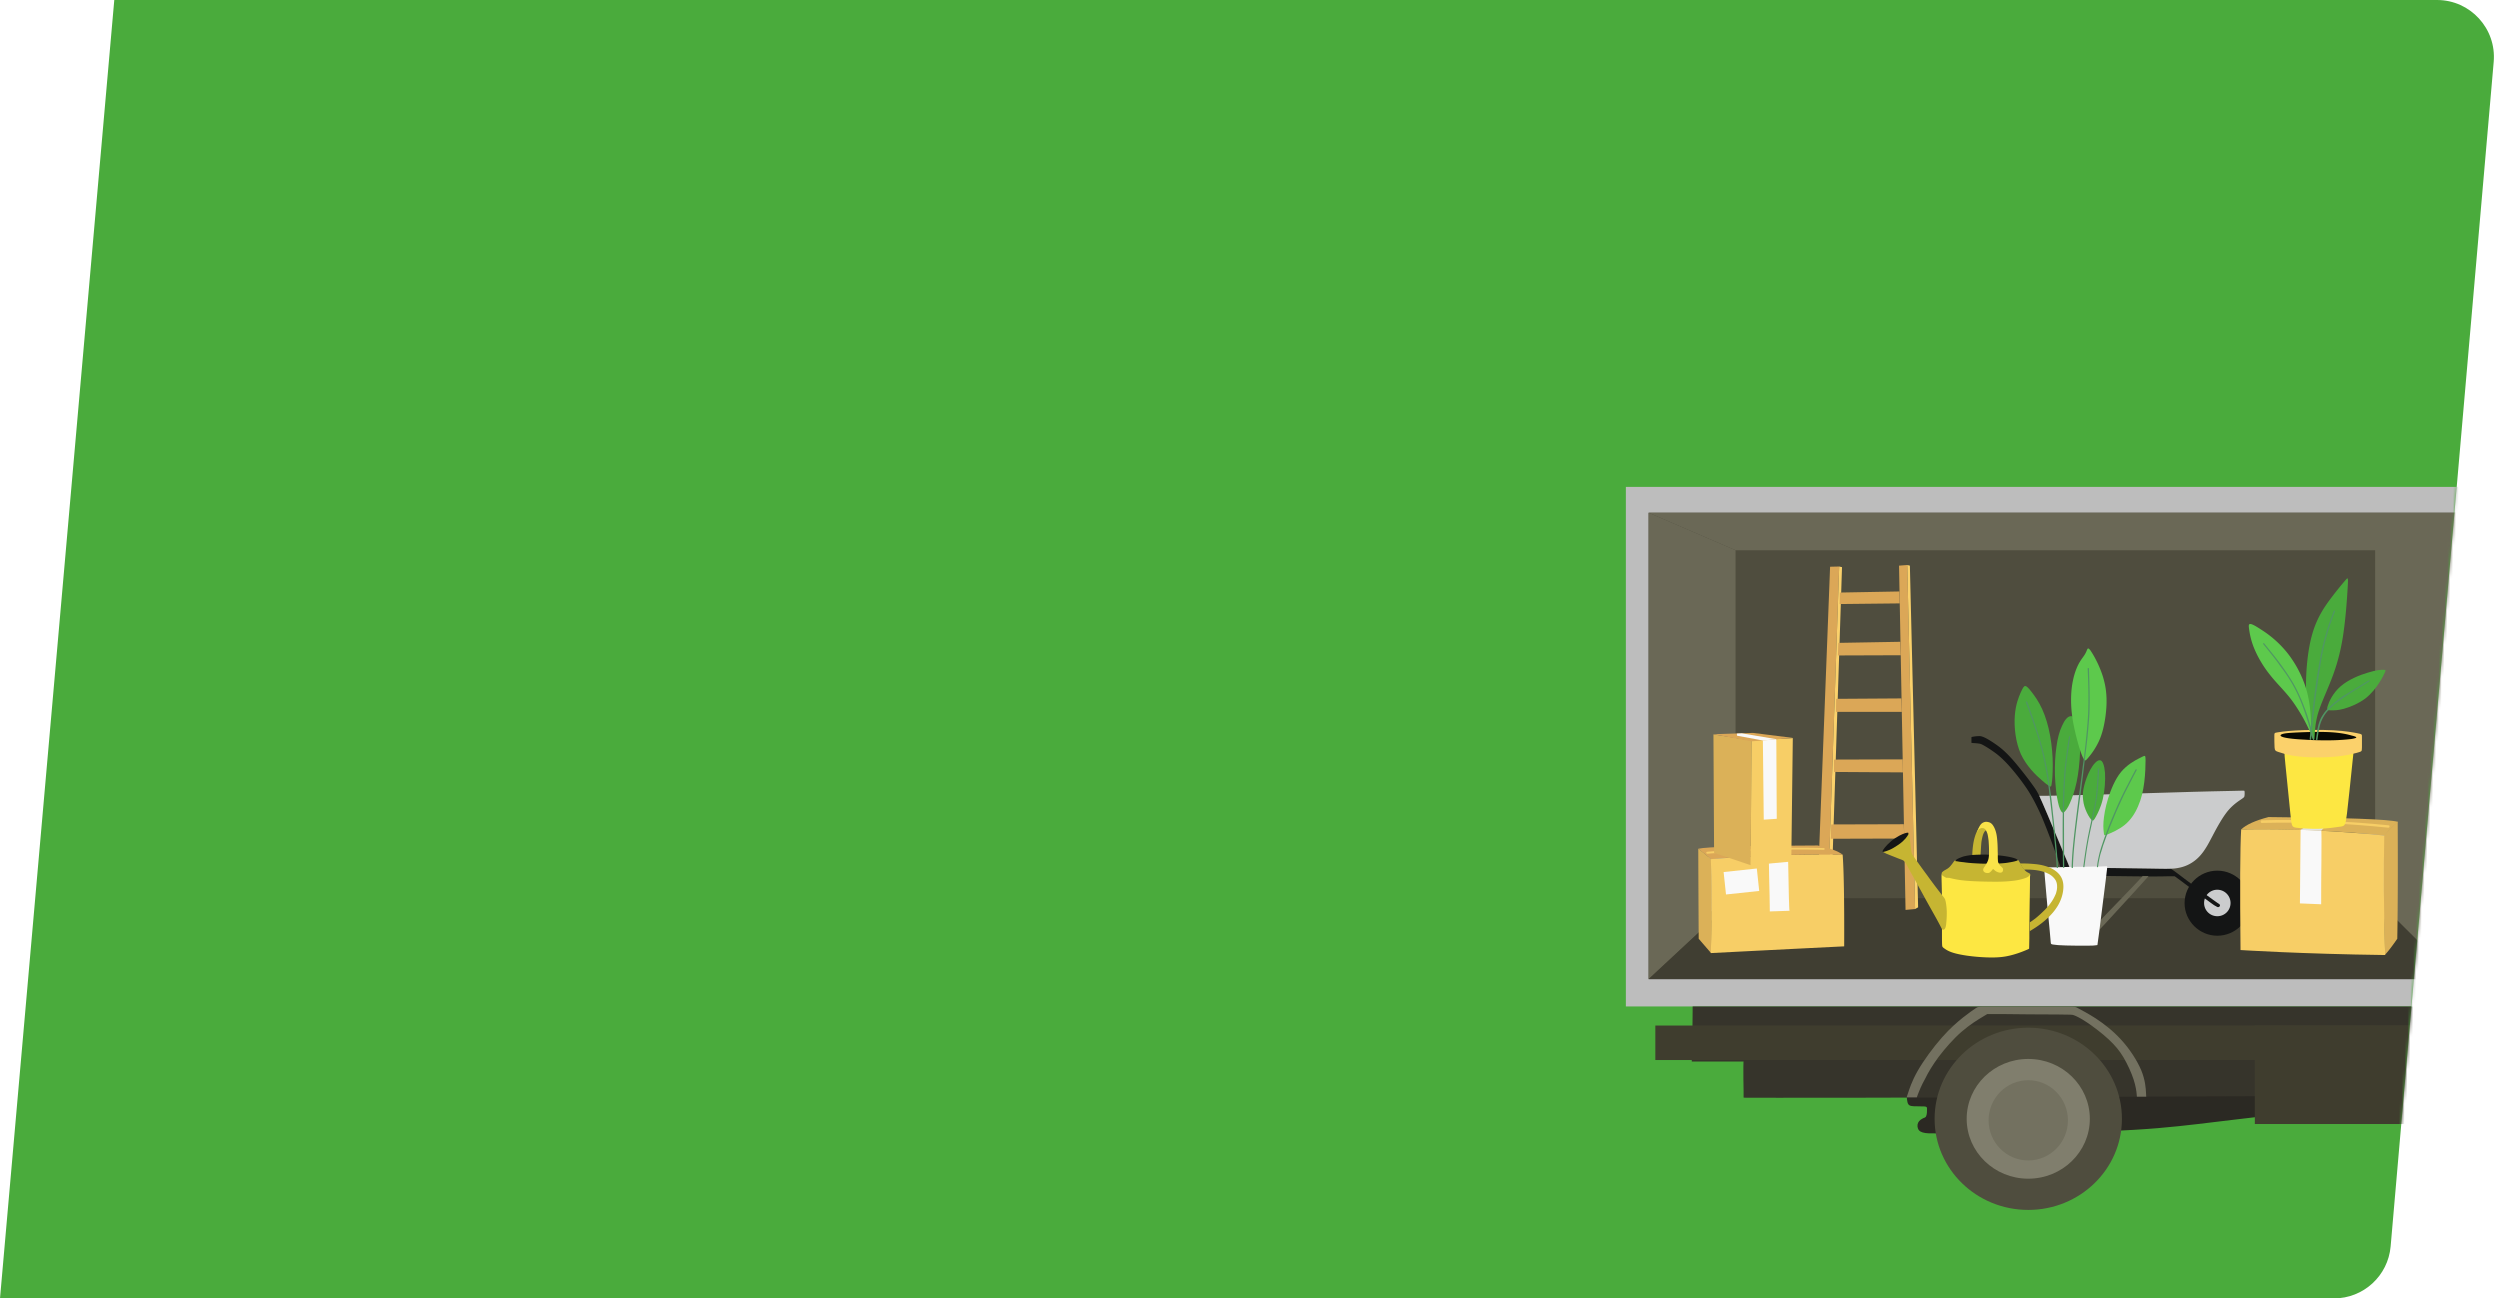 <svg width="878" height="456" fill="none" xmlns="http://www.w3.org/2000/svg"><path d="M839.589 437.734C838.69 448.068 830.038 456 819.665 456H0L40.135 0H855.86c11.73 0 20.942 10.048 19.925 21.734l-36.196 416z" fill="#4AAB3C"/><mask id="a" style="mask-type:alpha" maskUnits="userSpaceOnUse" x="0" y="0" width="876" height="456"><path d="M839.589 437.734C838.69 448.068 830.038 456 819.665 456H0L40.135 0H855.86c11.73 0 20.942 10.048 19.925 21.734l-36.196 416z" fill="#4AAB3C"/></mask><g mask="url(#a)"><path fill-rule="evenodd" clip-rule="evenodd" d="M669.531 382.184c.076 1.752.076 3.809.381 4.952.304 1.143.99 1.295 2.132 1.371 1.218.077 2.893 0 3.807.077.914.076.914.304.914.914 0 .686 0 1.752-.229 2.285-.152.61-.456.686-1.066.915-.609.304-1.446.761-1.827 1.6-.381.838-.305 1.904.304 2.666.61.686 1.752.99 3.503 1.067 1.828.076 4.34 0 15.762-.077 11.422-.076 31.753-.228 46.296-.685 14.544-.534 23.301-1.448 32.438-2.514 9.138-1.067 18.732-2.286 27.641-3.276 8.833-.991 16.904-1.676 25.204-1.676s16.828.838 21.549 1.295c4.721.457 5.635.685 10.432.762 4.721.076 13.249.076 17.513.076 4.264 0 4.341 0 4.341.609v2.438c0 .61.076.61 4.492.533l17.59-.304 4.416-.076v.99c0 .99.076 2.895.152 3.809.077.991.153.991.305 1.067.152.076.305.152 8.452-.305 8.148-.457 24.367-1.371 40.738-3.047 16.371-1.676 32.894-3.962 42.793-5.029 9.896-1.066 13.246-.838 15.386-.685 2.13.152 3.04.228 10.96-.076 7.92-.305 22.77-1.067 30.23-1.372 7.46-.381 7.46-.381 6.78-1.142-.69-.762-1.98-2.286-3.35-3.581-1.37-1.372-2.82-2.514-9.6-8.304-6.77-5.867-18.88-16.38-30.61-22.094-11.72-5.714-22.918-6.552-31.522-6.247-8.528.305-14.315 1.752-20.635 7.009-6.244 5.257-13.021 14.246-17.209 19.808-4.188 5.638-5.863 7.847-14.239 9.142-8.376 1.295-23.453 1.752-31.753-.533-8.3-2.286-9.823-7.238-13.249-8.685-3.427-1.524-8.757.457-35.788.838-27.032.305-75.841-.991-107.441-1.752-31.6-.762-46.068-1.067-55.586-1.296-9.518-.228-14.163-.38-16.828.305-2.665.686-3.427 2.057-3.655 3.581-.076 1.371.076 2.895.076 4.647z" fill="#2B2923"/><path d="M871.621 171H571v182.463h300.621V171z" fill="#BDBDBD"/><path fill-rule="evenodd" clip-rule="evenodd" d="M831.188 384.851c31.372-.077 37.768-.077 40.966-.077h3.198l-.076-.761c-.076-.762-.304-2.362-.609-6.324-.304-4.038-.685-10.437-.837-14.932-.229-4.419-.229-6.857-.229-8.076v-1.218H594.453v1.752c0 1.752-.076 5.18-.076 6.933v1.904c0 .153-.076.534-.076 2.057-.076 1.448-.076 4.114-.153 5.409v1.295h18.199s-.076 0-.076 2.057 0 6.171.076 8.228v2.362c0 .076.076.076 12.488.076 12.488 0 37.387 0 78.049-.152 40.509-.229 96.932-.457 128.304-.533z" fill="#36342B"/><path d="M874.286 360.167H581.355v12.113h292.931v-12.113z" fill="#3F3D2E"/><path d="M859.894 360.167h-67.998v34.588h67.998v-34.588z" fill="#3F3D2E"/><path fill-rule="evenodd" clip-rule="evenodd" d="M673.567 384.317l-.381 1.067h-3.579l.457-1.371c.457-1.372 1.295-4.191 3.427-7.924 2.132-3.733 5.558-8.38 8.528-11.732 2.97-3.352 5.406-5.409 7.386-7.009 2.056-1.6 3.655-2.743 4.493-3.276.837-.533.837-.533 4.112-.533h28.402c2.436 0 2.436 0 3.502.609 1.143.61 3.351 1.752 6.092 3.505 2.741 1.828 5.939 4.19 8.909 7.466 2.97 3.2 5.635 7.314 7.081 10.742 1.447 3.504 1.6 6.399 1.676 7.847l.076 1.447h-3.274l-.077-.914c-.076-.914-.304-2.742-1.066-5.104-.761-2.362-2.132-5.333-3.502-7.695-1.447-2.438-2.97-4.266-5.254-6.399-2.285-2.134-5.407-4.495-7.691-6.019s-3.655-2.133-4.416-2.438c-.762-.305-.914-.228-5.94-.305-4.949 0-14.772-.076-19.721-.152h-4.874l-1.522.914c-1.523.914-4.569 2.743-7.539 5.333-2.97 2.59-5.787 5.866-7.995 8.761-2.132 2.895-3.655 5.409-4.797 7.771-1.295 2.286-2.132 4.419-2.513 5.409z" fill="#737160"/><path d="M712.326 424.924c18.168 0 32.895-14.326 32.895-31.998s-14.727-31.997-32.895-31.997c-18.167 0-32.894 14.325-32.894 31.997s14.727 31.998 32.894 31.998z" fill="#4F4D3E"/><path d="M712.324 413.953c11.944 0 21.626-9.414 21.626-21.027 0-11.613-9.682-21.027-21.626-21.027-11.943 0-21.625 9.414-21.625 21.027 0 11.613 9.682 21.027 21.625 21.027z" fill="#807E6D"/><path fill-rule="evenodd" clip-rule="evenodd" d="M712.325 407.554c7.691 0 13.935-6.324 13.935-14.094 0-7.771-6.244-14.095-13.935-14.095-7.69 0-13.934 6.324-13.934 14.095 0 7.77 6.244 14.094 13.934 14.094z" fill="#737160"/><path fill-rule="evenodd" clip-rule="evenodd" d="M874.668 370.604c.152 8.457.228 9.904.38 10.894.077 1.067.229 1.753.381 2.895.229 1.067.533 2.591.838 3.581.304.991.685 1.6 1.37 2.057.686.457 1.599.762 3.808.762 2.208 0 5.711-.305 10.66-.229 4.949 0 11.269.381 17.133.915 5.863.533 11.193 1.142 15.457 1.98 4.264.838 7.462 1.829 10.204 2.591 2.741.762 4.949 1.295 6.396 1.143 1.446-.077 2.056-.762 2.665-2.057.685-1.219 1.37-3.048 2.436-5.867 1.066-2.819 2.513-6.704 4.417-11.123 1.903-4.418 4.34-9.37 7.767-13.561 3.426-4.266 7.843-7.77 12.868-9.904 5.102-2.133 10.889-2.818 16.524-2.742 5.634.076 11.193.914 15.378 2.285 4.19 1.372 6.93 3.276 8.76 4.876 1.83 1.6 2.74 2.895 3.27 3.505.46.685.46.685.84.457.38-.229 1.07-.61 1.98-1.448.92-.838 2.06-2.057 2.59-2.742.53-.61.53-.61-1.29-2.134-1.83-1.523-5.49-4.494-10.74-6.856s-12.184-4.038-18.428-4.571a49.088 49.088 0 00-16.523 1.371c-4.721 1.295-8.605 3.124-11.879 5.257-3.35 2.133-6.092 4.495-8.147 6.704-2.056 2.209-3.427 4.343-5.026 7.085a600.112 600.112 0 00-4.493 8.304c-1.218 2.286-1.979 3.657-2.436 4.495-.457.838-.686 1.219-.838 1.448-.152.228-.381.381-.914.533-.533.076-1.446.152-7.31.229-5.939.076-16.828.152-22.767.152-6.015 0-7.081-.152-8.376-.609-1.294-.458-2.741-1.219-3.959-2.362-1.219-1.067-2.056-2.514-2.666-4.724-.533-2.209-.685-5.18-.913-11.351-.153-6.171-.305-15.466-.533-25.827-.229-10.361-.457-21.712-.99-37.026-.533-15.313-1.295-34.511-1.752-44.111l-.38-9.599h-12.26c-2.589 0-2.969.076-3.426 1.524-.457 1.447-1.066 4.266-1.142 18.513-.076 14.246.228 39.844.533 60.49.228 20.723.38 36.264.533 44.797z" fill="#4AAB3C"/><path d="M862.713 180.066H578.996v163.797h283.717V180.066z" fill="#4F4D3E"/><path fill-rule="evenodd" clip-rule="evenodd" d="M578.996 343.863V180.066l30.534 13.18v122.2l-30.534 28.417z" fill="#6A6856"/><path fill-rule="evenodd" clip-rule="evenodd" d="M578.996 343.863l30.534-28.417h224.628l28.555 28.417H578.996z" fill="#403E32"/><path fill-rule="evenodd" clip-rule="evenodd" d="M862.713 343.863V180.066l-28.555 13.18v122.2l28.555 28.417zm0-163.797H578.996l30.534 13.18h224.628l28.555-13.18z" fill="#6A6856"/><path fill-rule="evenodd" clip-rule="evenodd" d="M638.084 319.256l4.645-120.22 3.198-.076-4.112 120.219-3.731.077z" fill="#DBA757"/><path fill-rule="evenodd" clip-rule="evenodd" d="M641.814 319.179l4.112-120.219.99.228-3.883 119.382-1.219.609z" fill="#FBD16B"/><path fill-rule="evenodd" clip-rule="evenodd" d="M669.228 319.56l-2.285-120.905 2.894-.228 2.741 120.829-3.35.304z" fill="#DBA757"/><path fill-rule="evenodd" clip-rule="evenodd" d="M672.577 319.256l-2.741-120.829.914.228 2.893 119.991-1.066.61z" fill="#FBD16B"/><path fill-rule="evenodd" clip-rule="evenodd" d="M646.08 212.14l.076-4.038 20.94-.381.076 4.19-21.092.229zm21.321 13.256l-21.778.381-.152 4.419 22.082-.077-.152-4.723zm.38 19.884l-22.92.153-.076 4.571h23.148l-.152-4.724zm.457 21.408l-24.138.076v4.343l24.214.152-.076-4.571zm.38 22.779l-25.509.076-.152 5.029 25.813-.077-.152-5.028z" fill="#DBA757"/><path fill-rule="evenodd" clip-rule="evenodd" d="M778.724 328.626c6.321 0 11.498-5.104 11.498-11.427 0-6.324-5.177-11.428-11.498-11.428-6.32 0-11.497 5.104-11.497 11.428 0 6.247 5.177 11.427 11.497 11.427z" fill="#141515"/><path fill-rule="evenodd" clip-rule="evenodd" d="M778.725 321.77a4.616 4.616 0 004.645-4.648c0-2.514-2.056-4.647-4.645-4.647a4.616 4.616 0 00-4.645 4.647 4.616 4.616 0 004.645 4.648z" fill="#CBCCCD"/><path fill-rule="evenodd" clip-rule="evenodd" d="M776.136 315.218c-2.742-1.981-7.996-5.866-10.661-7.923-2.665-1.981-2.817-2.057-2.969-2.134-.153-.076-.381-.076-6.321-.152l-23.528-.305-5.864-.076-1.751-4.19c-1.751-4.19-5.254-12.571-7.158-17.142-1.979-4.571-2.36-5.333-4.035-7.618-1.599-2.286-4.493-5.943-6.701-8.533-2.284-2.59-3.883-4.038-5.559-5.257-1.675-1.219-3.274-2.209-4.34-2.742-1.142-.534-1.675-.686-2.436-.61-.762 0-1.676.153-2.056.229-.457.076-.381.152-.381.457v1.676s.076 0 .609.076c.457 0 1.371.076 1.904.153.609.076.913.152 1.979.761a41.223 41.223 0 014.645 3.124c1.675 1.371 3.198 2.895 5.026 5.028 1.827 2.133 3.883 4.8 5.635 7.466 1.751 2.743 3.198 5.562 4.797 9.142 1.523 3.581 3.198 8 4.492 11.581 1.295 3.58 2.132 6.323 2.665 7.694.457 1.372.61 1.448 1.066 1.448.457.076 1.371.076 5.559.152 4.188.076 11.726.152 17.666.229 6.015.076 10.432.076 12.716 0h2.513c.152 0 .228.076 2.513 1.752a555.545 555.545 0 008.985 6.628c2.36 1.752 2.741 1.981 3.122 2.133.304.229.609.381.837.305.229 0 .457-.229.533-.457.076-.229-.076-.457-.228-.61-.381-.228-.533-.304-3.274-2.285z" fill="#141515"/><path fill-rule="evenodd" clip-rule="evenodd" d="M752.987 307.675h1.523c.076 0 .076 0-.457.61-.533.609-1.599 1.752-4.416 4.876-2.817 3.123-7.462 8.152-10.127 11.047-2.665 2.895-3.427 3.504-3.96 4.037-.533.534-.99.838-1.523 1.143-.609.305-1.447.533-2.36.61-.99.076-2.132-.077-2.742-.305-.685-.229-.837-.457-.913-.838-.076-.381 0-.762 0-4.419 0-3.581-.076-10.285-.076-13.713v-3.352h1.522v16.151c0 3.352.077 3.581.305 3.733.228.229.685.381 1.218.457.533.076 1.219.076 1.599 0 .457 0 .61-.076 3.808-3.2 3.122-3.199 9.213-9.523 12.411-12.875 3.198-3.352 3.503-3.733 3.655-3.885.153-.153.153-.153.229-.153-.076.076 0 .076.304.076z" fill="#6A6856"/><path fill-rule="evenodd" clip-rule="evenodd" d="M786.796 280.935c-.914.609-2.437 1.676-3.884 3.276-1.447 1.599-2.817 3.809-4.112 6.094-1.294 2.286-2.512 4.8-3.579 6.628-1.066 1.829-2.055 3.124-3.045 4.114a13.5 13.5 0 01-3.275 2.438c-1.142.61-2.284.991-3.35 1.219-1.066.229-1.98.381-3.503.381-1.523.076-3.655 0-8.604-.076s-12.792-.152-17.742-.229c-4.873-.076-6.853-.076-7.843-.076h-.99l-.228-.609c-.229-.61-.762-1.905-1.828-4.343a552.525 552.525 0 00-3.655-8.761c-1.142-2.666-1.827-4.343-2.589-6.095-.761-1.752-1.522-3.58-1.979-4.495l-.381-.914h1.675c1.675 0 5.102-.076 14.315-.305 9.214-.228 24.291-.685 34.57-.99 10.28-.305 15.686-.381 18.504-.457 2.817-.076 2.969-.076 2.969.076.076.152.076.381.076.762s0 .914-.152 1.295c-.152.229-.457.457-1.37 1.067z" fill="#CBCCCD"/><path fill-rule="evenodd" clip-rule="evenodd" d="M719.025 304.628c-1.142 0-1.142 0-1.142.076s0 .305.381 4.724c.38 4.418 1.142 13.18 1.599 17.522.38 4.343.38 4.419.456 4.495.077.076.153.229.914.305.762.152 2.056.228 4.34.305 2.285.076 5.407.076 7.387.076 1.979 0 2.741-.076 3.198-.153.38-.076.457-.076.457-.076l.609-4.495c.533-4.495 1.675-13.484 2.284-18.132.609-4.647.533-4.799.533-4.952 0-.152 0-.076-2.513 0-2.513.077-7.614.077-11.269.153-3.807.152-6.092.152-7.234.152z" fill="#F9F9F9"/><path fill-rule="evenodd" clip-rule="evenodd" d="M716.969 273.926c-1.979-1.676-5.254-4.876-7.233-9.066-1.904-4.267-2.437-9.6-2.132-13.561.304-3.962 1.37-6.476 2.055-8.076.762-1.6 1.067-2.285 1.6-2.285.533 0 1.218.761 2.284 2.133 1.066 1.371 2.437 3.276 3.655 5.942 1.218 2.667 2.208 5.943 2.817 9.447.609 3.428.914 6.933.914 9.98 0 3.048-.152 5.638-.381 6.857-.152 1.219-.38.99-.761.762-.305-.153-.838-.381-2.818-2.133zm10.204-22.399c-1.066.076-2.132 1.448-2.97 3.352-.913 1.905-1.599 4.419-1.979 7.39-.457 2.972-.61 6.476-.533 9.981.152 3.58.533 7.237 1.066 9.446.456 2.21.989 3.048 1.294 3.429.381.381.533.381.99 0 .457-.457 1.142-1.295 1.904-3.048.761-1.676 1.675-4.19 2.36-7.39.685-3.199 1.066-7.009 1.218-10.665.153-3.657-.076-7.009-.685-9.295-.609-2.209-1.599-3.352-2.665-3.2z" fill="#4AAB3C"/><path fill-rule="evenodd" clip-rule="evenodd" d="M731.97 230.196c-.609.914-1.522 1.98-2.36 3.809-.838 1.828-1.599 4.342-1.98 7.314-.38 3.047-.381 6.628.153 10.437.533 3.885 1.675 8.075 2.436 10.742.838 2.666 1.371 3.809 1.751 4.266.381.534.534.381 1.447-.685a25.677 25.677 0 003.655-5.638c1.219-2.59 1.98-5.714 2.437-9.371.457-3.657.533-7.771-.533-11.885-.99-4.037-3.046-7.999-4.264-9.904-1.142-1.904-1.447-1.676-1.675-1.219-.229.534-.457 1.219-1.067 2.134z" fill="#5DC94C"/><path fill-rule="evenodd" clip-rule="evenodd" d="M734.102 270.345c-.99 1.828-1.675 3.809-2.132 5.561-.457 1.829-.609 3.429-.381 5.029.153 1.599.686 3.123 1.295 4.418.609 1.295 1.294 2.286 1.751 2.667.457.381.685.152 1.371-1.067.685-1.219 1.827-3.428 2.513-6.399.685-2.895.913-6.476.761-9.142-.228-2.667-.838-4.419-1.827-4.419-.99-.076-2.361 1.523-3.351 3.352z" fill="#4AAB3C"/><path fill-rule="evenodd" clip-rule="evenodd" d="M751.158 266.383c-1.523.762-4.112 2.21-6.244 4.724-2.056 2.514-3.579 6.171-4.568 9.371-.99 3.199-1.447 6.094-1.599 8.151-.153 2.133.076 3.505.152 4.19.152.686.152.686 1.447.153 1.294-.533 3.807-1.6 5.863-3.276 2.056-1.676 3.655-4.038 4.721-6.628 1.142-2.59 1.751-5.333 2.132-8.304.381-2.972.457-6.095.457-7.695 0-1.6-.153-1.6-.381-1.6-.152 0-.533.152-1.98.914z" fill="#5DC94C"/><path fill-rule="evenodd" clip-rule="evenodd" d="M711.487 246.651c-.076-.076 0-.228.152-.304.076-.076.229 0 .305.152 1.903 5.181 3.731 10.437 5.101 15.389.686 2.438 1.219 4.876 1.752 7.467.457 2.59.914 5.256 1.294 8.456.381 2.666.686 5.714.99 8.609.457 3.885.762 7.618 1.066 10.285.457 4.723.533 6.323.609 7.923 0 .152-.076.229-.228.229-.152 0-.228-.077-.228-.229-.077-1.6-.153-3.2-.61-7.923-.228-2.667-.609-6.4-1.066-10.285-.304-2.895-.685-5.943-.99-8.609a141.3 141.3 0 00-1.294-8.38c-.457-2.514-.99-4.952-1.675-7.39-1.371-4.952-3.274-10.209-5.178-15.39zm15.153 12.114c0-.153.152-.229.229-.153.152 0 .228.153.152.229-.305 2.133-.609 4.266-.914 6.323a88.905 88.905 0 00-.685 6.476c-.152 2.209-.305 4.495-.381 6.933-.076 2.438-.152 4.952-.152 7.695 0 5.485 0 11.884.076 18.284 0 .152-.076.228-.228.228-.153 0-.229-.076-.229-.228-.076-6.4-.152-12.723-.076-18.284 0-2.743.076-5.333.152-7.695.076-2.438.229-4.724.381-6.933.152-2.209.457-4.419.761-6.552.229-2.133.533-4.19.914-6.323zm10.126 11.351c0-.152.077-.228.229-.228.152 0 .228.076.228.228-.152 3.429-.38 6.933-.761 9.904-.381 2.591-.838 4.8-1.371 7.162l-.228 1.143c-.305 1.523-.686 3.123-.99 4.647-.305 1.371-.533 2.742-.762 4.038-.456 2.742-.761 5.104-1.066 7.39 0 .152-.152.228-.228.152-.152 0-.229-.152-.152-.229.304-2.361.609-4.647 1.066-7.39.228-1.295.457-2.666.761-4.114.305-1.599.685-3.199.99-4.647l.228-1.143c.533-2.361 1.066-4.571 1.371-7.161.305-2.819.533-6.247.685-9.752zm13.251.153c.076-.076.153-.153.305-.076.076.076.152.152.076.304-.99 1.829-1.904 3.657-2.893 5.562-.99 1.904-1.904 3.733-2.742 5.637-.837 1.829-1.675 3.657-2.36 5.41-.838 1.98-1.599 3.809-2.208 5.485-.61 1.6-1.066 2.971-1.523 4.19-.381 1.219-.686 2.286-.99 3.2-.229.914-.381 1.676-.533 2.438-.153.685-.229 1.371-.305 1.981 0 .152-.152.228-.228.152-.153 0-.229-.152-.153-.229.077-.609.153-1.295.305-2.057a50.08 50.08 0 01.533-2.438c.228-.914.533-1.98.99-3.276.381-1.218.914-2.666 1.523-4.266.609-1.676 1.37-3.581 2.208-5.561.762-1.753 1.523-3.581 2.361-5.409.913-1.905 1.827-3.81 2.817-5.638a191.796 191.796 0 012.817-5.409zm-16.83-35.426c0-.153.077-.229.229-.229.152 0 .228.076.228.229.153 5.257.381 10.589.153 15.922-.153 2.667-.381 5.333-.686 8.381-.304 2.971-.761 6.247-1.218 10.208l-.381 3.2c-.913 7.238-2.056 15.618-2.665 21.103-.685 6.248-.761 8.609-.837 10.971 0 .152-.077.229-.229.229-.152 0-.228-.077-.228-.229.076-2.362.152-4.723.837-10.971.609-5.409 1.676-13.865 2.665-21.103l.381-3.2c.533-3.885.914-7.161 1.218-10.208.305-2.971.533-5.638.686-8.304.228-5.41.076-10.742-.153-15.999z" fill="#509663"/><path fill-rule="evenodd" clip-rule="evenodd" d="M804.08 318.57l13.782.228-1.066-25.75-13.782.076 1.066 25.446zm23.453-.838l13.706-.457-1.066-24.989-13.706.533 1.066 24.913z" fill="#929293"/><path fill-rule="evenodd" clip-rule="evenodd" d="M842.153 288.629c-2.056 1.981-3.655 3.581-4.798 4.8-14.772-1.6-31.448-2.286-50.255-2.133 1.751-1.676 4.949-3.124 9.594-4.343 27.108.229 42.26.762 45.459 1.676z" fill="#DBB158"/><path fill-rule="evenodd" clip-rule="evenodd" d="M841.924 329.693c-3.046 4.419-4.34 5.638-4.34 5.638-.457-14.323-.533-27.351-.305-41.978a142.865 142.865 0 014.797-4.8c.152 27.808-.152 41.14-.152 41.14z" fill="#DBB158"/><path fill-rule="evenodd" clip-rule="evenodd" d="M837.355 293.429c-.229 12.342-.228 25.37.305 41.978-29.469-.381-50.789-1.752-50.789-1.752-.229-21.713-.153-35.884.228-42.359 16.752-.305 33.504.457 50.256 2.133zm-43.021-4.419c-.229 0-.381-.152-.381-.457 0-.228.152-.457.381-.457 7.234-.229 14.62-.152 22.006.152 7.386.305 14.924.838 22.539 1.6.228 0 .381.229.304.457 0 .229-.152.381-.38.381-7.615-.762-15.077-1.371-22.463-1.6-7.462-.228-14.772-.228-22.006-.076z" fill="#F7CE66"/><path fill-rule="evenodd" clip-rule="evenodd" d="M807.963 291.448c2.513.076 4.949.153 7.234.305.304-.305-.077 18.36 0 25.826 0 0-7.158-.304-7.463-.304l.229-25.827z" fill="#F9F9F9"/><path fill-rule="evenodd" clip-rule="evenodd" d="M815.197 291.753c-4.797-.229-7.234-.305-7.234-.305 4.34-2.819 6.548-4.266 6.548-4.266 3.122.076 4.721.076 4.721.076-2.665 2.971-4.035 4.495-4.035 4.495z" fill="#E1E2E1"/><path fill-rule="evenodd" clip-rule="evenodd" d="M802.632 268.44c.457 4.724 1.294 13.028 1.751 17.37.457 4.343.457 4.648 2.056 4.876 1.599.229 4.873.457 7.995.381 3.046-.076 6.016-.533 7.539-.762 1.523-.228 1.751-.304 2.284-4.571.533-4.266 1.371-12.799 1.828-17.065.457-4.266.457-4.266.457-4.724 0-.457 0-1.295-.762-1.676-.761-.457-2.36-.457-5.863-.457-3.503-.076-8.985-.152-12.259-.228-3.275-.077-4.417-.077-4.874.533-.685.533-.609 1.676-.152 6.323z" fill="#FDE742"/><path fill-rule="evenodd" clip-rule="evenodd" d="M800.197 264.098c.99.305 2.665.914 5.025 1.295 2.361.381 5.33.609 8.3.609 2.97 0 5.863-.152 8.376-.457 2.513-.304 4.645-.838 5.787-1.142 1.142-.305 1.447-.458 1.599-.61.152-.152.229-.305.229-1.295v-3.733c0-.914 0-.914-1.447-1.219-1.447-.305-4.34-.838-8.528-1.067-4.265-.228-9.823-.152-13.478.076-3.655.229-5.483.534-6.396.686-.914.153-.914.229-.914 1.219 0 .991 0 3.048.076 4.038.076 1.143.381 1.295 1.371 1.6z" fill="#FBD16B"/><path fill-rule="evenodd" clip-rule="evenodd" d="M801.947 258.917c1.294.381 4.035.686 7.31.838 3.274.229 7.005.305 10.051.229a69.771 69.771 0 006.548-.457c1.295-.229 1.675-.381 1.675-.534 0-.152-.38-.38-1.675-.685-1.294-.381-3.502-.914-7.157-1.143-3.655-.229-8.681-.076-11.955.076-3.198.153-4.569.305-5.33.61-.686.304-.762.685.533 1.066z" fill="#080902"/><path fill-rule="evenodd" clip-rule="evenodd" d="M811.39 256.86c-.609-2.819-1.447-8.38-1.523-14.856-.076-6.475.609-13.789 2.208-19.351 1.599-5.561 4.112-9.294 6.396-12.342a125.12 125.12 0 015.254-6.552c.99-1.142.99-.99.762 2.895-.229 3.962-.762 11.733-1.828 17.98s-2.665 11.047-4.34 15.161c-1.675 4.19-3.35 7.695-4.264 10.894-.914 3.2-1.066 6.019-1.142 7.466-.076 1.448-.076 1.448-.305 1.448-.228.076-.609.076-1.218-2.743z" fill="#4AAB3C"/><path fill-rule="evenodd" clip-rule="evenodd" d="M811.617 255.489c0-2.438-.076-7.847-1.523-12.951-1.446-5.181-4.188-10.133-7.233-13.79a37.17 37.17 0 00-8.605-7.542c-2.208-1.448-3.35-2.057-3.959-2.057s-.609.533-.381 2.057c.228 1.523.685 4.038 1.904 6.856 1.218 2.895 3.122 6.095 5.254 8.762 2.132 2.742 4.34 4.875 6.244 7.161 1.903 2.209 3.35 4.495 4.644 6.628 1.295 2.133 2.285 4.19 2.894 5.485.609 1.296.761 1.753.761-.609z" fill="#5DC94C"/><path fill-rule="evenodd" clip-rule="evenodd" d="M817.482 247.947c.457-1.524 1.827-4.571 4.569-6.933 2.741-2.362 6.7-3.962 9.594-4.8 2.893-.914 4.645-.99 5.482-.99.838 0 .762.228.457.914-.304.686-.837 1.828-1.903 3.504-1.067 1.677-2.742 3.962-5.026 5.714-2.361 1.753-5.33 2.972-7.538 3.581-2.209.609-3.579.533-4.569.533-.99 0-1.523 0-1.066-1.523z" fill="#4AAB3C"/><path fill-rule="evenodd" clip-rule="evenodd" d="M794.866 226.234c-.076-.076-.076-.229 0-.305a.231.231 0 01.304 0c2.056 2.59 4.188 5.105 6.092 7.771 1.904 2.667 3.731 5.333 5.178 8.152 1.447 2.819 2.589 5.714 3.655 8.685.99 2.971 1.827 6.018 2.665 9.066 0 .152-.076.228-.152.305-.153 0-.229-.077-.305-.153-.838-3.047-1.675-6.018-2.665-8.99-.99-2.971-2.132-5.866-3.579-8.685-1.447-2.818-3.198-5.485-5.178-8.075-1.827-2.667-3.959-5.181-6.015-7.771z" fill="#509663"/><path fill-rule="evenodd" clip-rule="evenodd" d="M819.612 214.578c.076-.153.153-.153.305-.153.152.077.152.153.152.305-.685 1.676-1.294 3.428-1.903 5.257a99.685 99.685 0 00-1.828 6.399c-.533 2.286-1.066 4.8-1.447 7.543-.533 3.123-.99 6.475-1.446 9.599-.762 5.79-1.295 10.971-1.752 16.075 0 .152-.152.228-.304.228-.153 0-.229-.152-.229-.304.533-5.181.99-10.361 1.752-16.151.38-3.124.913-6.476 1.446-9.6.457-2.666.99-5.256 1.523-7.542a103.242 103.242 0 011.828-6.476c.609-1.752 1.294-3.504 1.903-5.18zm12.26 24.379c.153-.076.229 0 .305.076.076.152 0 .229-.076.305-3.198 1.981-6.396 3.885-8.833 5.561-1.218.838-2.208 1.6-3.122 2.286-.914.685-1.599 1.447-2.284 2.133a10.799 10.799 0 00-1.675 2.133 13.539 13.539 0 00-1.143 2.362c-.609 1.752-.837 3.809-1.142 5.866 0 .152-.152.229-.304.229-.153 0-.229-.153-.229-.305.305-2.057.533-4.19 1.142-5.942.305-.915.686-1.753 1.219-2.515a11.794 11.794 0 011.751-2.209c.685-.686 1.447-1.447 2.284-2.133a41.495 41.495 0 013.122-2.362c2.589-1.524 5.787-3.504 8.985-5.485z" fill="#509663"/><path fill-rule="evenodd" clip-rule="evenodd" d="M631.687 320.855l-12.716.229.837-19.656 12.64.076-.761 19.351zm-21.549-.685l-12.716-.305.837-18.97 12.641.457-.762 18.818z" fill="#929293"/><path fill-rule="evenodd" clip-rule="evenodd" d="M596.432 298.076c1.903 1.524 3.426 2.743 4.492 3.657 13.554-1.219 29.012-1.752 46.296-1.524-1.675-1.295-4.568-2.361-8.832-3.276-25.052.077-38.987.458-41.956 1.143z" fill="#DBA757"/><path fill-rule="evenodd" clip-rule="evenodd" d="M596.584 329.693l4.34 5.028a594.748 594.748 0 000-32.988c-1.447-1.219-2.969-2.514-4.492-3.657.076 21.103.152 31.617.152 31.617z" fill="#DBB158"/><path fill-rule="evenodd" clip-rule="evenodd" d="M600.848 301.733c.304 9.371.304 20.341 0 32.988 31.219-1.6 46.829-2.362 46.829-2.362.076-16.456-.152-27.198-.533-32.15-15.458-.228-30.839.305-46.296 1.524zm39.671-3.276c.152 0 .304-.152.304-.305a.327.327 0 00-.304-.304c-6.701-.153-13.478-.153-20.255.076-6.853.228-13.782.609-20.711 1.219-.153 0-.305.152-.305.381 0 .152.152.304.381.304 7.005-.609 13.858-.99 20.711-1.219 6.701-.304 13.478-.304 20.179-.152z" fill="#F7CE66"/><path fill-rule="evenodd" clip-rule="evenodd" d="M627.955 300.286c-2.361.076-4.569.152-6.625.228-.304-.228.229 13.942.229 19.58 0 0 6.624-.229 6.929-.229-.152 0-.305-6.476-.533-19.579z" fill="#F9F9F9"/><path fill-rule="evenodd" clip-rule="evenodd" d="M621.255 300.514l6.624-.228a372.063 372.063 0 01-6.091-3.276c-2.894.076-4.341.076-4.341.076 2.589 2.285 3.808 3.428 3.808 3.428z" fill="#E1E2E1"/><path d="M616.995 305.022l-11.661 1.24.837 7.879 11.661-1.24-.837-7.879z" fill="#F9F9F9"/><path fill-rule="evenodd" clip-rule="evenodd" d="M614.859 303.866l-12.869-4.342-.228-41.597 13.325 2.133-.228 43.806z" fill="#DBB158"/><path fill-rule="evenodd" clip-rule="evenodd" d="M614.859 303.866l.229-43.806 14.544-.838-.533 43.349-14.24 1.295z" fill="#F7CE66"/><path fill-rule="evenodd" clip-rule="evenodd" d="M629.631 259.146l-14.544 1.219-13.325-2.514 13.858-.458 14.011 1.753z" fill="#DBA757"/><path fill-rule="evenodd" clip-rule="evenodd" d="M623.844 259.603l-4.721.457.305 27.807 4.568-.304-.152-27.96z" fill="#F9F9F9"/><path fill-rule="evenodd" clip-rule="evenodd" d="M619.124 260.06l4.721-.457-12.107-2.057-1.752.076.076.762 9.062 1.676z" fill="#F9F9F9"/><path fill-rule="evenodd" clip-rule="evenodd" d="M692.68 300.133c0-1.066.153-2.819.457-4.495.305-1.6.838-3.123 1.371-4.038.533-.914 1.066-1.371 1.294-1.599.229-.229.229-.229.609-.077.381.153 1.143.458 1.523.686.381.229.457.305.457.457 0 .076-.152.153-.457.305-.304.152-.761.305-1.142.99-.381.686-.685 1.829-.914 3.352-.152 1.524-.228 3.505-.304 4.419-.076.991-.153.991-.533 1.067-.305 0-.914.076-1.371.152-.457.153-.685.381-.837.305-.153 0-.229-.381-.153-1.524zm-10.507 7.314c.305.305.914.686 2.056 1.067 1.142.38 2.741.685 5.026 1.066 2.208.305 5.101.686 8.071.762 2.97.076 6.015 0 8.3-.229 2.284-.228 3.807-.533 4.873-.838 1.066-.304 1.599-.609 1.98-.838.381-.304.457-.533.533-.838.076-.304.076-.609-.229-.838-.304-.228-.837-.381-1.37-.838-.457-.381-.838-.99-1.295-1.676a64.812 64.812 0 00-1.066-1.828c-.228-.381-.304-.457-.685-.381-.305.076-.838.228-1.98.457s-2.893.457-5.254.533c-2.36.076-5.33 0-7.69-.152-2.285-.152-3.884-.305-4.95-.457-.99-.153-1.447-.305-1.675-.305-.228 0-.305.076-.685.533-.305.457-.914 1.295-1.447 1.829-.533.533-1.142.838-1.523 1.066-.457.229-.685.457-.914.61-.152.152-.304.305-.304.457-.076.305-.076.533.228.838z" fill="#C6B532"/><path fill-rule="evenodd" clip-rule="evenodd" d="M689.558 302.8c-.914-.077-1.142-.153-1.447-.153-.304-.076-.685-.152-.914-.152-.228-.076-.38-.076-.456-.076-.077 0-.153 0-.077-.076.076-.077.229-.305.686-.61.457-.305 1.294-.609 2.132-.914.837-.229 1.751-.381 2.893-.533a70.307 70.307 0 014.493-.153c1.751 0 3.731.153 5.33.305 1.599.152 2.893.381 3.96.609 1.066.229 1.903.534 2.208.762.38.229.304.305.152.381-.152.076-.381.153-.914.305s-1.446.305-2.36.457c-.914.152-1.828.229-3.122.305-1.295.076-3.046.076-4.569.076-1.523 0-2.817-.076-4.188-.152-1.37-.077-2.893-.229-3.807-.381z" fill="#141515"/><path fill-rule="evenodd" clip-rule="evenodd" d="M695.422 290.991c.228-.152.533-.229.838-.152.304 0 .609.076.913.381.305.304.533.838.762 1.447.228.686.304 1.448.457 2.514.076 1.067.152 2.362.152 3.581 0 1.219 0 2.362-.305 3.276-.304.914-.837 1.676-1.218 2.285-.381.534-.533.838-.533 1.143 0 .305.152.61.457.838.304.229.685.305 1.066.305s.685-.076.914-.305c.304-.228.533-.533.685-.685a2.01 2.01 0 01.305-.381c.076-.077.076-.077.304.152.229.152.533.533 1.066.762.457.228 1.066.381 1.447.305.381-.077.609-.305.685-.61.076-.305.076-.609 0-.838-.152-.229-.381-.457-.609-.686a2.856 2.856 0 01-.761-.914c-.229-.381-.381-.686-.381-1.371-.076-.686 0-1.6-.076-3.124 0-1.523-.076-3.504-.305-5.18-.228-1.6-.685-2.819-1.218-3.657-.457-.762-.99-1.143-1.523-1.295-.533-.153-1.066-.229-1.599-.077-.533.153-.99.458-1.295.839-.38.457-.609.99-.837 1.447-.229.533-.381.99-.457 1.219-.076.229-.076.229 0 .076.076-.152.228-.533.457-.762.076-.304.381-.457.609-.533z" fill="#F9E349"/><path fill-rule="evenodd" clip-rule="evenodd" d="M683.238 308.056c-.305-.152-.533-.304-.686-.38-.152-.077-.228-.229-.38-.305-.076-.076-.229-.153-.229-.305-.076-.076-.076-.229-.076-.229v.915c0 .99.076 2.971.152 7.161v13.866c0 3.276.077 3.504.153 3.657.076.152.228.38.837.761.61.457 1.752 1.143 3.884 1.676 2.056.534 5.101.991 8.3 1.219 3.198.229 6.472.305 9.365-.228 2.894-.533 5.407-1.524 6.701-2.057 1.295-.533 1.371-.61 1.371-.686l.076-3.504c0-3.505.076-10.438.152-14.78.076-4.343.076-6.019.076-6.857v-.838l-.076.153c-.076.152-.304.533-1.142.914-.914.381-2.513.838-4.264 1.066-1.751.229-3.807.381-6.472.381-2.742 0-6.168-.076-8.757-.228-2.513-.153-4.188-.381-5.33-.61-1.142-.228-1.828-.381-2.361-.533a2.195 2.195 0 01-1.294-.229z" fill="#FDE742"/><path fill-rule="evenodd" clip-rule="evenodd" d="M662.298 298.381c-.838.762-.914.838-.838.914.076.076.153.076 1.066.533.914.381 2.665 1.067 3.808 1.524 1.142.457 1.751.61 2.208.914.457.305.761.838 2.056 3.276a861.706 861.706 0 015.711 10.361c1.979 3.581 3.655 6.476 4.492 8.076.914 1.676 1.066 2.133 1.295 2.362.228.228.456.228.685.076.228-.152.533-.457.685-1.676.153-1.219.305-3.352.229-4.952-.076-1.676-.305-2.895-.457-3.505-.153-.609-.153-.609-1.295-2.057a206.445 206.445 0 01-5.254-7.009 231.745 231.745 0 01-4.492-6.247c-.838-1.219-.838-1.219-.99-2.361-.152-1.143-.381-3.429-.533-4.648-.152-1.219-.229-1.295-.229-1.295-.076-.076-.076-.076-.761.305s-1.98 1.066-3.427 2.133c-1.522 1.067-3.122 2.514-3.959 3.276z" fill="#C6B532"/><path fill-rule="evenodd" clip-rule="evenodd" d="M669.837 293.657c-.305.458-.761 1.067-1.599 1.829s-2.056 1.6-3.122 2.209c-.99.61-1.827.914-2.437 1.143-.609.229-.989.305-1.218.305-.228 0-.381 0-.304-.229.076-.228.228-.533.761-1.219.533-.685 1.447-1.6 2.36-2.361.914-.762 1.904-1.372 2.742-1.829.837-.457 1.599-.762 2.132-.914.533-.152.761-.152.914-.152.152 0 .228.076.152.304.076.229-.076.457-.381.914z" fill="#141515"/><path fill-rule="evenodd" clip-rule="evenodd" d="M709.889 303.942c.152.305.304.61.456.762.153.229.229.305.305.457.076.077.152.153.152.229 0 .076 0 .076.609 0 .533 0 1.676 0 3.122.152 1.447.153 3.275.534 4.645 1.219a6.14 6.14 0 012.741 2.362c.457.838.533 1.6.533 2.362s-.152 1.523-.456 2.438c-.381.914-.914 1.98-1.676 3.047a19.528 19.528 0 01-2.665 3.047 40.053 40.053 0 01-2.893 2.591c-.838.609-1.371.99-1.599 1.142l-.305.153v3.123l.609-.381c.609-.38 1.904-1.142 3.579-2.437 1.675-1.296 3.731-3.2 5.102-5.257 1.447-2.057 2.208-4.343 2.437-6.247.228-1.905 0-3.505-.838-4.876-.838-1.371-2.284-2.438-3.883-3.124-1.6-.685-3.427-1.066-5.026-1.219-1.599-.152-3.046-.228-3.96-.228h-1.446s0 .076.076.152.152.305.381.533z" fill="#C6B532"/></g></svg>